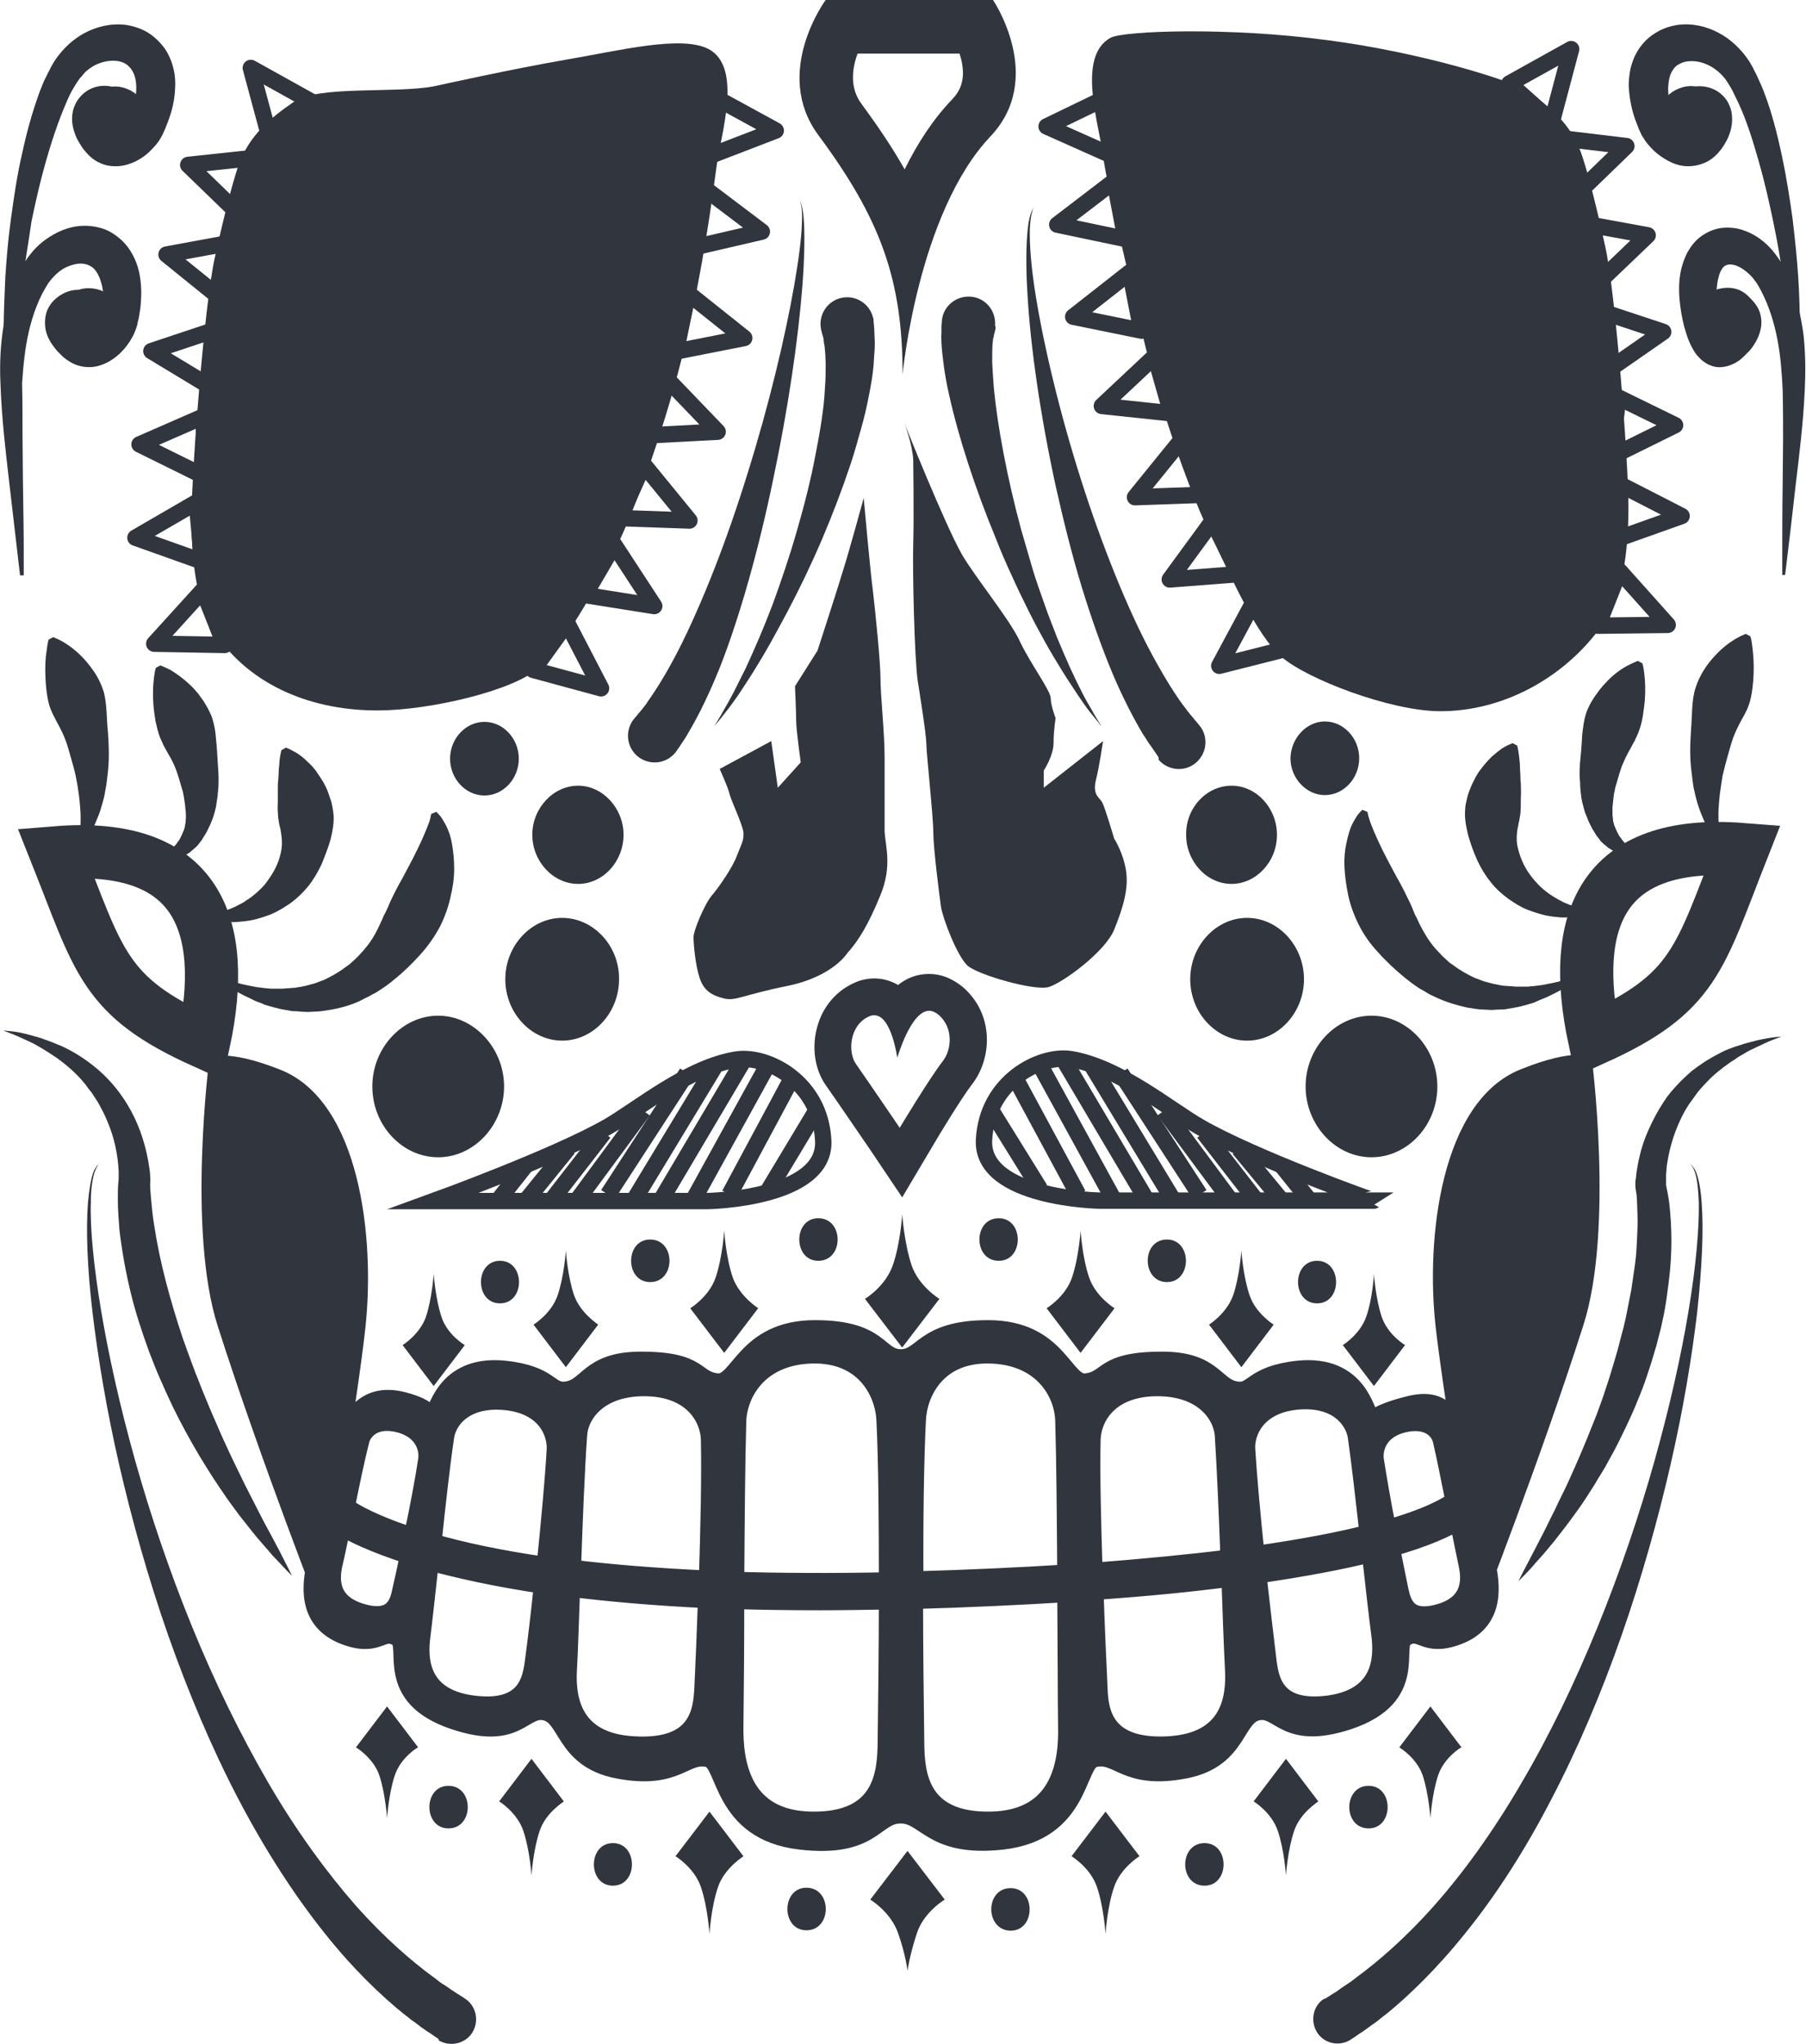 <?xml version="1.0" encoding="utf-8"?>
<!-- Generator: Adobe Illustrator 16.0.0, SVG Export Plug-In . SVG Version: 6.00 Build 0)  -->
<!DOCTYPE svg PUBLIC "-//W3C//DTD SVG 1.1//EN" "http://www.w3.org/Graphics/SVG/1.1/DTD/svg11.dtd">
<svg version="1.1" id="Layer_1" xmlns="http://www.w3.org/2000/svg" xmlns:xlink="http://www.w3.org/1999/xlink" x="0px" y="0px"
	 width="441.4px" height="499.5px" viewBox="0 0 441.4 499.5" style="enable-background:new 0 0 441.4 499.5;" xml:space="preserve"
	>
<style type="text/css">
<![CDATA[
	.st0{fill:none;stroke:#31353D;stroke-width:4;stroke-miterlimit:10;}
	.st1{fill:none;stroke:#31353D;stroke-width:13;stroke-miterlimit:10;}
	.st2{fill:#31353D;stroke:#31353D;stroke-width:5;stroke-miterlimit:10;}
	.st3{fill:#31353D;}
	.st4{fill:none;stroke:#31353D;stroke-width:4;stroke-linejoin:round;stroke-miterlimit:10;}
]]>
</style>
<path class="st3" d="M52.5,63c-2.5,10.9-5.7,52.3-5.7,63.8c0,11.5,1.6,21.7,5.7,27.8c8.8,13.2,24.2,19.2,40.4,19
	c12.1-0.1,32.2-4.7,38.5-10.2c6.3-5.4,13.9-19,19-29.2c5.1-10.2,12.6-31.2,17.1-50.2c4.4-19,6.6-35.6,7.6-43.1
	c0.9-7.5,6.6-24.4-1.9-28.9c-6.6-3.5-22,0.4-34.4,2.5c-13.4,2.3-31.4,6.3-32.8,6.6c-9.7,1.8-28.2-0.3-34.2,3.8
	c-6,4.1-10.7,8.2-13.3,14.9C56,46.7,52.5,63,52.5,63z"/>
<path class="st3" d="M211.1,121.7c0,0,1.6,18,2.3,23.2c0.6,5.2,1.8,17,1.8,21c0,4,1,13.3,1,18.9v18.3c0.2,3.8,1.9,8.5-1,15.6
	c-2.9,7.1-5.3,11.1-8.1,14.2c0,0-3.5,5.7-14.5,8c-11,2.2-12.8,3.8-15.6,3.1c-2.8-0.7-4.9-1.7-6-5c-1.1-3.3-1.5-8.5-1.5-10
	c0-1.6,2.7-8.1,4.5-10.2c1.8-2.1,5.2-7.1,6.1-9.7c1-2.6,1.8-3.8,1.6-5.7c-0.2-1.9-3.1-8-3.4-9.4c-0.3-1.4-2.4-6.1-2.4-6.1l12.6-6.8
	l1.6,11.4l5.6-6.2c0,0-1.1-8-1.1-9.9c0-1.9-0.3-8.7-0.3-8.7l5.5-8.7c0,0,5.3-16.3,6.4-20.1C207.4,135.2,211.1,121.7,211.1,121.7z"/>
<path class="st3" d="M221,103.3c0,0,2,5.2,2.2,9.1c0,0,0.2,14,0,20.5c-0.2,6.5,0.3,28.1,1.1,33.5c0,0,2.1,13,2.1,15.3
	c0,2.3,1.7,17.7,1.7,21.6c0,3.9,1.5,15.6,1.9,18.4c0.5,2.9,3.9,11.9,6.5,14.3c2.7,2.3,16.4,6.2,19.8,5.2c3.4-1,13.8-8.6,16-14
	c2.2-5.4,3.6-10.1,2.9-14.5c-0.7-4.4-2.9-7.8-2.9-7.8s-2.2-7.5-2.9-8.8c-0.7-1.3-2.5-1.8-1.5-5.7c0.7-2.7,1.7-9.3,1.7-9.3
	l-14.5,11.4v-4.2c0,0,2.4-3.6,2.4-6.8c0-3.1,0.5-6,0.5-6s-1.2-3.1-1.2-4.9c0-1.8-5.2-8.8-7.6-14c-2.4-5.2-10.9-15.6-14.1-21.1
	C230.8,127.9,221,103.3,221,103.3z"/>
<path class="st3" d="M392.3,60.1c2.5,10.9,5.7,52.3,5.7,63.8c0,11.5-1.6,21.7-5.7,27.8c-8.8,13.2-24.3,22.2-40.5,22.1
	c-12.1-0.1-32.2-7.8-38.5-13.2c-6.3-5.4-12-19-17.1-29.2c-5.1-10.2-12.6-31.2-17.1-50.2c-4.4-19-8.5-35.6-9.5-43.1
	c-0.9-7.5-6.6-24.4,1.9-28.9c3.3-1.7,29.1-2.6,52.8,0.6C348.2,12.9,370,20,373,22.1c6,4.1,10.7,8.1,13.3,14.9
	C388.8,43.8,392.3,60.1,392.3,60.1z"/>
<g>
	<path class="st3" d="M227.1,247c0.7,0,1.4,0.3,2.2,0.9c3.9,3.3,3.2,8.7,1.2,11.3c-3.6,4.7-10.6,16.4-10.6,16.4S212,264,209.2,260
		c-2-2.8-1.7-9.6,3.4-11.7c0.4-0.2,0.8-0.2,1.1-0.2c4.2,0,5.6,10.4,5.6,10.4S222.6,247,227.1,247 M227.1,238c-3,0-5.5,1-7.6,2.7
		c-1.7-1-3.7-1.6-5.8-1.6c-1.5,0-3.1,0.3-4.5,0.9c-4.6,1.9-8,5.8-9.4,10.7c-1.5,5.1-0.7,10.7,2.1,14.6c2.7,3.8,10.5,15.3,10.6,15.4
		l8,11.9l7.3-12.3c1.8-3.1,7.2-12,9.9-15.5c4.8-6.3,5.3-17.1-2.5-23.7C232.7,239.1,230,238,227.1,238L227.1,238z"/>
</g>
<g>
	<path class="st0" d="M148.6,275.3c7.3-4.2,19.7-14.6,31.5-16.4c7.4-1.1,20.4,5.5,21.1,19.8C202,293,173,293.5,173,293.5h-67
		C106,293.5,135.5,282.8,148.6,275.3z"/>
	<line class="st0" x1="199.5" y1="271.4" x2="187.6" y2="291.2"/>
	<line class="st0" x1="193.8" y1="263" x2="178.3" y2="291.9"/>
	<line class="st0" x1="188.2" y1="259.2" x2="169.3" y2="293.5"/>
	<line class="st0" x1="181.7" y1="259.2" x2="161.4" y2="293.5"/>
	<line class="st0" x1="174.9" y1="260.3" x2="154.8" y2="293.5"/>
	<line class="st0" x1="167.9" y1="262.2" x2="148.6" y2="291.9"/>
	<line class="st0" x1="157.2" y1="271.4" x2="140.9" y2="293.5"/>
	<line class="st0" x1="147.6" y1="276.8" x2="134.8" y2="293.3"/>
	<line class="st0" x1="138.9" y1="280.6" x2="128.6" y2="293.3"/>
	<line class="st0" x1="128.4" y1="284.9" x2="122" y2="293"/>
</g>
<g>
	<path class="st0" d="M293.1,275.3c-7.3-4.2-19.7-14.6-31.5-16.5c-7.4-1.1-20.4,5.5-21.1,19.8c-0.7,14.3,28.3,14.8,28.3,14.8h67
		C335.7,293.5,306.2,282.9,293.1,275.3z"/>
	<line class="st0" x1="242.3" y1="271.4" x2="254.2" y2="290.6"/>
	<line class="st0" x1="247.9" y1="263" x2="263.5" y2="291.9"/>
	<line class="st0" x1="253.6" y1="259.2" x2="272.4" y2="293.5"/>
	<line class="st0" x1="260.1" y1="259.2" x2="280.4" y2="293.5"/>
	<line class="st0" x1="266.8" y1="260.3" x2="286.9" y2="293.5"/>
	<line class="st0" x1="273.9" y1="262.2" x2="293.2" y2="291.9"/>
	<line class="st0" x1="284.5" y1="271.4" x2="300.9" y2="293.5"/>
	<line class="st0" x1="294.2" y1="276.8" x2="307" y2="293.3"/>
	<line class="st0" x1="302.8" y1="280.7" x2="313.2" y2="293.3"/>
	<line class="st0" x1="313.3" y1="284.9" x2="319.8" y2="293"/>
</g>
<g>
	<path class="st3" d="M222.8,309.2c-1.8-5.4-2.3-12.5-2.3-12.5s-0.4,7.1-2.3,12.5c-1.8,5.2-6.8,8.2-6.8,8.2l9.1,11.9l9.1-11.9
		C229.6,317.4,224.6,314.4,222.8,309.2z"/>
	<path class="st3" d="M140.3,316.5c-1.6-4.7-2-10.9-2-10.9s-0.4,6.2-2,10.9c-1.5,4.5-5.9,7.2-5.9,7.2l7.9,10.4l7.9-10.4
		C146.3,323.7,141.9,321,140.3,316.5z"/>
	<path class="st3" d="M107.9,321.8c-1.5-4.5-1.9-10.5-1.9-10.5s-0.4,6-1.9,10.5c-1.5,4.3-5.7,6.9-5.7,6.9l7.6,10l7.6-10
		C113.6,328.7,109.3,326.2,107.9,321.8z"/>
	<path class="st3" d="M337.7,321.8c-1.5-4.5-1.9-10.5-1.9-10.5s-0.3,6-1.9,10.5c-1.5,4.3-5.7,6.9-5.7,6.9l7.6,10l7.6-10
		C343.4,328.7,339.2,326.2,337.7,321.8z"/>
	<path class="st3" d="M305.4,316.5c-1.6-4.7-2-10.9-2-10.9s-0.4,6.2-2,10.9c-1.6,4.5-5.9,7.2-5.9,7.2l7.9,10.4l7.9-10.4
		C311.3,323.7,306.9,321,305.4,316.5z"/>
	<path class="st3" d="M266.2,312.2c-1.7-4.9-2.1-11.5-2.1-11.5s-0.4,6.5-2.1,11.5c-1.6,4.7-6.2,7.5-6.2,7.5l8.3,10.9l8.3-10.9
		C272.4,319.7,267.8,316.9,266.2,312.2z"/>
	<path class="st3" d="M179.1,312.2c-1.7-4.9-2.1-11.5-2.1-11.5s-0.4,6.5-2.1,11.5c-1.6,4.7-6.2,7.5-6.2,7.5l8.3,10.9l8.3-10.9
		C185.4,319.7,180.8,316.9,179.1,312.2z"/>
</g>
<path class="st2" d="M363.2,383c-0.8-3.7-1.8-9.2-2.9-14.8c0.1-0.1,0.2-0.2,0.2-0.3l-0.3-0.2c-1.1-5.3-2.2-10.5-3.2-14
	c-2.1-7.2-4-12.3-12.8-10c-9,2.3-7,3.6-9.6,2.6c-1.1-0.4-2.5-12.8-17.3-11.3c-11.2,1.2-10.6,5.6-14.9,5.1c-5.7-0.6-5.6-7.2-18-7.3
	c-15.2-0.1-13,4.7-19,5.3c-5.7,0.6-6.7-13-23.9-13c-16,0-15.5,7.2-21.5,7.1c-5.8-0.2-4.8-7.1-20.8-7.1c-17.1,0-18.2,13.5-23.9,13
	c-6-0.6-3.8-5.4-19-5.3c-12.4,0.1-12.3,6.7-18,7.3c-4.4,0.5-3.7-3.9-15-5.1c-14.8-1.5-16.2,10.9-17.3,11.3c-2.7,0.9,1.3-1.4-7.7-3.7
	c-8.9-2.2-12.6,3.9-14.8,11.1c-1,3.4-2.1,8.6-3.2,13.9l0,0l0,0.1c-1.1,5.7-2.2,11.4-3,15.2c-1.2,5.9-1.5,13.7,7.8,16.8
	c7.7,2.6,8.2-2.4,12.4,0.3c3.4,2.3-3.8,14.4,13.7,20.2c15.3,5.1,16.3-3.3,21.9-2.3c6.1,1.1,4.7,11.6,17.8,14.2
	c14.8,2.9,16.3-4.3,22.4-2.7c4.6,1.2,3.1,17.9,22.4,20.1c17.5,2,17.7-6.2,24.2-6.4c6.7-0.2,7.6,8.3,25,6.4
	c19.3-2.2,17.7-18.9,22.4-20.1c6.2-1.6,7.6,5.6,22.4,2.7c13.1-2.6,11.7-13.1,17.8-14.2c5.6-1,6.6,7.3,21.9,2.3
	c17.5-5.8,10.3-18,13.7-20.2c4.2-2.8,4.7,2.3,12.4-0.3C364.6,396.7,364.4,388.9,363.2,383z M342.9,347.6c6.1-1.5,9.2,1.6,9.8,4.4
	c0.9,3.9,2,9.4,3.1,14.9c-2,1.5-6.7,4.2-17,7.1c-1.3-6.4-2.4-13-3.1-17.4C335.4,353.8,336.7,349.1,342.9,347.6z M316.8,342
	c10-1,14.4,4.6,15.1,9c0.9,6.3,1.9,15.2,2.9,24c-7,1.8-16.2,3.6-28.2,5.3c-1-9.7-1.9-19.4-2.3-26.1C304,349.9,306.9,343,316.8,342z
	 M266.5,351.8c0.1-5.2,4-12.9,15.9-13.1c11.8-0.2,16.6,6.8,17,12c0.5,7.9,1,19.3,1.4,30.4c-9.6,1.2-20.8,2.3-33.8,3.3
	C266.6,372.3,266.3,360.1,266.5,351.8z M223.8,347c0.3-6.7,4.9-16.6,18.1-16.3c13.2,0.3,18.3,9.6,18.5,16.4
	c0.3,9.9,0.4,23.9,0.5,37.7c-11.2,0.7-23.8,1.3-37.7,1.7C223.1,371.8,223.3,357.1,223.8,347z M198.5,330.7
	c13.2-0.3,17.9,9.6,18.2,16.3c0.5,10.1,0.6,24.9,0.6,39.7c-14,0.3-26.6,0.2-37.9-0.1c0.1-14.4,0.2-29.2,0.5-39.5
	C180.2,340.3,185.3,331,198.5,330.7z M157.9,338.7c11.8,0.2,15.8,7.9,15.9,13.1c0.2,8.7-0.1,21.8-0.5,34.5
	c-13-0.6-24.2-1.5-33.8-2.7c0.4-11.8,0.9-24.3,1.5-32.9C141.3,345.5,146.1,338.5,157.9,338.7z M108.5,351.1c0.6-4.4,5.1-10,15.1-9
	c10,1,12.8,7.9,12.5,12.3c-0.4,7.2-1.4,18-2.5,28.6c-11.8-1.7-21-3.7-28.2-5.8C106.4,367.6,107.5,357.8,108.5,351.1z M87.8,351.9
	c0.7-2.7,3.8-5.9,9.9-4.3c6.1,1.6,7.4,6.3,7,9.1c-0.7,4.8-2.1,12.2-3.6,19.2c-9.5-3-14.6-5.9-16.9-7.5
	C85.4,362.4,86.7,356.2,87.8,351.9z M88.1,394.3c-8.2-2.5-7.6-8.7-6.9-12c0.6-2.5,1.3-6,2.1-9.7c2.9,1.8,8.2,4.4,17,7.2
	c-0.7,3.4-1.4,6.6-2,9.2C97.7,391.9,96.3,396.8,88.1,394.3z M130.8,405.9c-0.6,4.8-2,12.7-15.4,10.9c-13.4-1.8-13.4-11.7-12.7-17
	c0.6-4.8,1.3-11.5,2.1-18.6c7.3,2,16.6,4.1,28.2,5.8C132.3,394,131.5,400.7,130.8,405.9z M155,426.8c-15.9-0.8-16.8-12.4-16.5-18.6
	c0.3-5.3,0.5-12.6,0.8-20.5c9.7,1.2,20.9,2.2,33.8,2.8c-0.3,8.3-0.6,16.1-0.9,22.1C171.9,418.3,170.9,427.7,155,426.8z M198.3,445.2
	c-17.8-0.3-19.2-15.3-19.1-23.3c0.1-7.9,0.2-19.2,0.2-31.2c6.6,0.2,13.6,0.3,21,0.3c5.4,0,11.1-0.1,16.9-0.2c0,13-0.2,25.7-0.3,35.1
	C216.9,433.3,216.1,445.5,198.3,445.2z M242.1,445.2c-17.8,0.3-18.6-11.9-18.7-19.2c-0.1-9.4-0.3-22.2-0.3-35.3
	c14-0.4,26.5-1,37.8-1.7c0.1,12.6,0.1,24.6,0.2,32.9C261.3,430,259.9,444.9,242.1,445.2z M285.4,426.8c-15.9,0.8-17-8.6-17.2-14.2
	c-0.3-6.5-0.7-15.1-1-24.1c13-0.9,24.2-2,33.8-3.3c0.3,8.8,0.6,17.1,0.9,22.9C302.2,414.5,301.3,426,285.4,426.8z M324.9,416.8
	c-13.4,1.8-14.8-6.1-15.4-10.9c-0.7-5.8-1.6-13.4-2.5-21.4c11.8-1.7,21.1-3.5,28.3-5.3c0.9,7.9,1.7,15.4,2.4,20.6
	C338.3,405.1,338.2,414.9,324.9,416.8z M352,394.4c-8.2,2.4-9.5-2.5-10.2-5.5c-0.6-3-1.4-6.8-2.2-10.9c9-2.5,14.1-5,17.1-6.8
	c0.9,4.3,1.7,8.4,2.3,11.2C359.7,385.7,360.2,392,352,394.4z"/>
<g>
	<path class="st3" d="M224.1,472.4c-1.8,5.4-2.3,9.2-2.3,9.2s-0.4-3.8-2.3-9.2c-1.8-5.2-6.8-8.2-6.8-8.2l9.1-11.9l9.1,11.9
		C230.9,464.2,225.8,467.2,224.1,472.4z"/>
	<path class="st3" d="M131.9,447.4c-1.6,4.7-2,10.9-2,10.9s-0.4-6.2-2-10.9c-1.5-4.5-5.9-7.2-5.9-7.2l7.9-10.4l7.9,10.4
		C137.8,440.3,133.4,442.9,131.9,447.4z"/>
	<path class="st3" d="M96.5,433.8c-1.5,4.5-1.9,10.5-1.9,10.5s-0.4-6-1.9-10.5c-1.5-4.3-5.7-6.8-5.7-6.8l7.6-10l7.6,10
		C102.2,426.9,98,429.4,96.5,433.8z"/>
	<path class="st3" d="M351.5,433.8c-1.5,4.5-1.9,10.5-1.9,10.5s-0.4-6-1.9-10.5c-1.5-4.3-5.7-6.8-5.7-6.8l7.6-10l7.6,10
		C357.2,426.9,353,429.4,351.5,433.8z"/>
	<path class="st3" d="M316.3,447.4c-1.6,4.7-2,10.9-2,10.9s-0.4-6.2-2-10.9c-1.5-4.5-5.9-7.2-5.9-7.2l7.9-10.4l7.9,10.4
		C322.2,440.3,317.8,442.9,316.3,447.4z"/>
	<path class="st3" d="M272.3,461.1c-1.7,4.9-2.1,11.5-2.1,11.5s-0.4-6.5-2.1-11.5c-1.6-4.7-6.2-7.5-6.2-7.5l8.3-10.9l8.3,10.9
		C278.5,453.6,273.9,456.4,272.3,461.1z"/>
	<path class="st3" d="M175.5,461.1c-1.7,4.9-2.1,11.5-2.1,11.5s-0.4-6.5-2.1-11.5c-1.6-4.7-6.2-7.5-6.2-7.5l8.3-10.9l8.3,10.9
		C181.8,453.6,177.1,456.4,175.5,461.1z"/>
</g>
<g>
	<path class="st3" d="M122.2,308.1c-6.2,0-6.2,10.4,0,10.4C128.4,318.5,128.4,308.1,122.2,308.1z"/>
	<path class="st3" d="M158.9,302.9c-6.2,0-6.2,10.4,0,10.4C165.2,313.3,165.2,302.9,158.9,302.9z"/>
	<path class="st3" d="M200,297.7c-6.2,0-6.2,10.4,0,10.4C206.3,308.1,206.3,297.7,200,297.7z"/>
	<path class="st3" d="M109.6,436.4c-6.2,0-6.2,10.4,0,10.4C115.9,446.8,115.9,436.4,109.6,436.4z"/>
	<path class="st3" d="M149.8,450.4c-6.2,0-6.2,10.4,0,10.4C156,460.8,156,450.4,149.8,450.4z"/>
	<path class="st3" d="M197.1,461.3c-6.2,0-6.2,10.4,0,10.4C203.4,471.7,203.4,461.3,197.1,461.3z"/>
	<path class="st3" d="M321.9,308.1c6.2,0,6.2,10.4,0,10.4C315.7,318.5,315.7,308.1,321.9,308.1z"/>
	<path class="st3" d="M285.2,302.9c6.2,0,6.2,10.4,0,10.4S278.9,302.9,285.2,302.9z"/>
	<path class="st3" d="M244.1,297.7c6.2,0,6.2,10.4,0,10.4C237.8,308.1,237.8,297.7,244.1,297.7z"/>
	<path class="st3" d="M334.5,436.4c6.2,0,6.2,10.4,0,10.4C328.2,446.8,328.2,436.4,334.5,436.4z"/>
	<path class="st3" d="M294.4,450.4c6.2,0,6.2,10.4,0,10.4C288.1,460.8,288.1,450.4,294.4,450.4z"/>
	<path class="st3" d="M247,461.4c6.2,0,6.2,10.4,0,10.4C240.7,471.7,240.7,461.4,247,461.4z"/>
</g>
<path class="st3" d="M78.6,394.9c0,0-14.9-38-25.4-70.9c-7.5-23.4-2-65.6-2-65.6s4.2-2.2,17.3,3c19.5,7.7,23.2,41.2,20.8,63.1
	C87.3,343,78.6,394.9,78.6,394.9z"/>
<path class="st3" d="M361.6,394.7c0,0,14.9-38,25.4-70.9c7.5-23.4,2-65.6,2-65.6s-4.2-2.2-17.3,3.1c-19.5,7.7-23.3,41.2-20.8,63.1
	C353,342.8,361.6,394.7,361.6,394.7z"/>
<g>
	<polygon class="st4" points="165.2,85.9 168.1,71.6 181.9,82.6 	"/>
	<polygon class="st4" points="169.4,60.5 172.3,46.1 186.2,56.6 	"/>
	<polygon class="st4" points="173.5,38.1 174.4,23.6 189.6,31.9 	"/>
	<polygon class="st4" points="158.3,106.4 163.2,92.8 175.4,105.5 	"/>
	<polygon class="st4" points="151.4,126.6 157.3,113.5 168.5,127.2 	"/>
	<polygon class="st4" points="130.3,163.7 138.6,152.2 146.9,168.2 	"/>
	<polygon class="st4" points="142.9,145.4 150.1,133.1 159.9,148.1 	"/>
	<polygon class="st4" points="288.6,107.7 294.5,120.9 277.4,121.5 	"/>
	<polygon class="st4" points="296.5,127.1 302.8,140.3 285.9,141.6 	"/>
	<polygon class="st4" points="306.6,146.7 314.6,158.5 298,162.7 	"/>
	<polygon class="st4" points="282.3,87 286.3,101 269.3,99.2 	"/>
	<polygon class="st4" points="276.2,66.5 279,80.8 262.3,77.4 	"/>
	<polygon class="st4" points="271.5,23.3 271.5,37.9 255.8,30.9 	"/>
	<polygon class="st4" points="272.4,44.2 275.1,58.4 258.4,54.9 	"/>
	<polygon class="st4" points="391.1,68.6 385.8,54.4 402.7,57.5 	"/>
	<polygon class="st4" points="384.8,48 382.5,33.9 397.5,35.7 	"/>
	<polygon class="st4" points="379.3,29.7 368.9,20.4 384,12 	"/>
	<polygon class="st4" points="393.4,90.2 390.2,75.7 406.5,81.1 	"/>
	<polygon class="st4" points="393.8,111.6 395.5,97.1 409.4,103.9 	"/>
	<polygon class="st4" points="390.5,152.9 395.8,139.5 407.6,152.7 	"/>
	<polygon class="st4" points="394.7,131.9 395.4,118.1 411,126.1 	"/>
	<polygon class="st4" points="54.3,73.2 57.6,59.1 40.7,62.2 	"/>
	<polygon class="st4" points="58.7,52.6 62.8,38.5 46,40.3 	"/>
	<polygon class="st4" points="66.1,34.4 76.4,25 61.3,16.6 	"/>
	<polygon class="st4" points="51.9,94.8 53.2,80.4 37,85.8 	"/>
	<polygon class="st4" points="49.7,116.3 49.9,101.7 34.1,108.6 	"/>
	<polygon class="st4" points="54.9,157.6 49.6,144.2 37.7,157.3 	"/>
	<polygon class="st4" points="49.4,137.2 48.1,122.7 33.1,131.4 	"/>
</g>
<g>
	<g>
		<path class="st3" d="M234.5,13c0.2,0.6,0.3,1.2,0.5,1.8c1.1,5.1-0.6,7.7-2.3,9.5c-4.7,4.9-8.5,10.8-11.6,17.1
			c-2.9-5.2-6.5-10.5-10.6-16.1c-2.9-3.9-2.2-8.7-0.9-12.2H234.5 M242.7,0h-40.9c0,0-13.1,17.7-1.8,33
			c15.2,20.5,20.6,35.3,20.6,58.5c0,0,3.7-39.4,21.5-58.2C255.6,19,242.7,0,242.7,0L242.7,0z"/>
	</g>
	<path class="st1" d="M49.8,254.6c6.1-28.7-1.6-49-36.1-46.2C24.3,235,25.2,243.5,49.8,254.6z"/>
	<g>
		<path class="st3" d="M19.4,205.4c0,0,0.1-0.8,0.2-2.3c0-0.7,0.1-1.5,0.1-2.5c0-0.5,0-1,0-1.5c0-0.5-0.1-1.1-0.1-1.7
			c-0.1-1.2-0.2-2.4-0.4-3.7c-0.1-0.7-0.2-1.3-0.3-2c-0.1-0.7-0.3-1.4-0.4-2.1c-0.3-1.4-0.7-2.8-1.1-4.2c-0.4-1.4-0.8-2.9-1.3-4.3
			c-0.5-1.4-1.2-2.8-1.9-4.1c-0.7-1.3-1.4-2.6-1.9-3.9c-0.5-1.3-0.7-2.7-0.9-4c-0.1-0.7-0.1-1.3-0.2-1.9c0-0.6-0.1-1.3-0.1-1.9
			c-0.1-2.4,0-4.6,0.3-6.3c0.1-0.8,0.2-1.5,0.3-2c0.1-0.5,0.2-0.7,0.2-0.7l1.1-0.6c0,0,0.3,0.1,0.7,0.3c0.5,0.2,1.1,0.5,1.8,0.9
			c1.5,0.9,3.4,2.3,5.2,4.3c0.9,1,1.8,2.2,2.6,3.4c0.8,1.3,1.5,2.7,2,4.3c0.9,3.1,0.7,6.8,1.1,10.2c0.1,1.7,0.2,3.5,0.2,5.2
			c0,1.7-0.1,3.4-0.3,5c-0.1,0.8-0.2,1.6-0.3,2.4c-0.1,0.8-0.3,1.5-0.4,2.3c-0.3,1.5-0.7,2.8-1.1,4.1c-0.4,1.2-0.9,2.3-1.3,3.3
			c-0.4,1-0.9,1.8-1.2,2.5c-0.7,1.2-1.2,1.9-1.2,1.9L19.4,205.4z"/>
	</g>
	<g>
		<path class="st3" d="M55.4,239.5c0,0,1.2,0.3,3.4,0.9c1.1,0.3,2.4,0.5,3.8,0.8c0.7,0.1,1.5,0.2,2.4,0.3c0.4,0,0.8,0.1,1.3,0.1
			c0.4,0,0.9,0,1.3,0c0.4,0,0.9,0,1.4,0c0.5,0,0.9-0.1,1.4-0.1c0.5,0,0.9-0.1,1.4-0.1c0.5,0,1-0.2,1.4-0.2c0.5-0.1,1-0.2,1.5-0.3
			c0.5-0.1,1-0.3,1.5-0.4c1-0.2,1.9-0.7,2.9-1c1.9-0.9,3.7-1.9,5.4-3.2c0.4-0.3,0.9-0.6,1.3-1l1.2-1.1c0.8-0.8,1.5-1.5,2.2-2.4
			c1.4-1.6,2.6-3.6,3.5-5.6c0.2-0.5,0.5-1,0.7-1.5c0.2-0.5,0.4-1,0.7-1.5c0.5-1,0.9-1.9,1.3-2.9c0.9-1.9,1.8-3.7,2.8-5.4
			c0.9-1.7,1.8-3.4,2.6-4.9c0.8-1.6,1.5-3,2.1-4.3c0.6-1.3,1.1-2.5,1.5-3.5c0.4-1,0.7-1.8,0.8-2.4c0.1-0.6,0.2-0.9,0.2-0.9l1.2-0.5
			c0,0,0.3,0.2,0.8,0.8c0.3,0.3,0.5,0.6,0.8,1.1c0.3,0.5,0.6,1,0.9,1.6c0.6,1.2,1.1,2.7,1.4,4.5c0.3,1.8,0.5,3.8,0.5,5.9
			c0,2.2-0.3,4.5-0.9,6.9c-0.5,2.4-1.4,4.9-2.6,7.3c-1.3,2.4-2.9,4.7-4.8,6.8c-0.5,0.5-1,1.1-1.5,1.6c-0.5,0.5-1,1-1.5,1.5
			c-1.1,1-2.1,2-3.3,2.9c-1.1,1-2.3,1.8-3.5,2.6c-0.6,0.4-1.2,0.8-1.9,1.1c-0.6,0.4-1.3,0.7-1.9,1c-2.5,1.4-5.3,2.2-8,2.7
			c-1.4,0.2-2.7,0.5-4,0.5c-0.6,0-1.3,0.1-1.9,0.1c-0.6,0-1.2-0.1-1.9-0.1c-0.6-0.1-1.2-0.1-1.8-0.1c-0.6-0.1-1.1-0.2-1.7-0.3
			c-0.6-0.1-1.1-0.2-1.6-0.3c-0.5-0.1-1-0.3-1.5-0.4c-0.5-0.1-1-0.3-1.4-0.4c-0.5-0.1-0.9-0.3-1.3-0.5c-0.9-0.3-1.7-0.6-2.4-1
			c-1.5-0.7-2.8-1.3-3.7-1.9c-1.9-1.2-3-1.9-3-1.9L55.4,239.5z"/>
	</g>
	<g>
		<path class="st3" d="M52.6,223.2c0,0,0.2-0.1,0.6-0.1c0.2,0,0.4-0.1,0.7-0.2c0.3-0.1,0.6-0.2,0.9-0.3c0.7-0.2,1.5-0.5,2.4-0.9
			c0.5-0.2,0.9-0.5,1.4-0.7c0.5-0.3,1-0.5,1.5-0.9c1-0.6,2-1.4,3-2.3c1-0.9,1.9-1.9,2.6-3c1.6-2.2,2.7-4.7,3.1-7.3
			c0.2-1.3,0.1-2.6-0.1-3.9c-0.1-0.7-0.2-1.3-0.4-1.9c-0.1-0.6-0.2-1.2-0.3-1.8c-0.1-1.2-0.2-2.5-0.1-3.7c0-1.2,0-2.5,0-3.7
			c0-0.6,0-1.2,0.1-1.8c0-0.6,0.1-1.2,0.1-1.7c0-1.1,0.2-2.1,0.2-2.9c0.1-0.9,0.2-1.6,0.3-2c0.1-0.5,0.2-0.8,0.2-0.8l1.1-0.6
			c0,0,0.3,0.1,0.7,0.3c0.5,0.2,1.1,0.6,1.9,1c0.8,0.5,1.6,1.1,2.5,2c0.9,0.8,1.9,1.8,2.7,3.1c0.4,0.6,0.9,1.3,1.3,2
			c0.4,0.7,0.8,1.5,1.1,2.3c0.3,0.8,0.6,1.7,0.9,2.6c0.2,0.9,0.4,1.9,0.5,2.9c0.2,2-0.2,4.1-0.7,6.2c-0.6,2.1-1.4,4.1-2.2,6.1
			c-0.9,1.9-2,3.8-3.3,5.4c-1.3,1.6-2.8,3-4.3,4.1c-1.6,1.1-3.1,2-4.7,2.7c-1.6,0.6-3.1,1.1-4.5,1.4c-1.4,0.3-2.7,0.4-3.8,0.5
			c-1.1,0.1-2.1,0-2.9-0.1c-0.4,0-0.8-0.1-1.1-0.1c-0.3-0.1-0.5-0.1-0.7-0.1c-0.4-0.1-0.6-0.1-0.6-0.1L52.6,223.2z"/>
	</g>
	<g>
		<path class="st3" d="M40.1,209.1c0,0,0.2-0.1,0.5-0.4c0.3-0.3,0.8-0.6,1.3-1.1c0.4-0.5,1-1,1.5-1.8c0.1-0.2,0.3-0.4,0.4-0.5
			c0.1-0.2,0.2-0.4,0.3-0.6c0.1-0.2,0.2-0.4,0.3-0.6c0.1-0.2,0.2-0.5,0.3-0.7c0.1-0.2,0.2-0.5,0.3-0.7c0.1-0.3,0.1-0.5,0.2-0.8
			c0.1-0.5,0.2-1.1,0.2-1.7c0.1-0.6,0-1.2,0-1.8c-0.1-0.6-0.1-1.3-0.2-1.9c-0.1-0.7-0.2-1.3-0.3-2c-0.1-0.3-0.1-0.7-0.2-1l-0.3-1
			c-0.4-1.4-0.8-2.8-1.3-4.2c-0.5-1.4-1.2-2.8-2-4.1c-0.4-0.7-0.7-1.3-1.1-2c-0.3-0.7-0.6-1.3-0.9-2c-0.5-1.3-0.8-2.7-1.1-4
			c-0.2-1.3-0.4-2.6-0.5-3.9c-0.2-2.5-0.1-4.7,0.1-6.4c0.1-0.8,0.2-1.5,0.3-2c0.1-0.5,0.2-0.7,0.2-0.7l1.1-0.6c0,0,0.3,0.1,0.7,0.3
			c0.5,0.2,1.1,0.5,1.9,0.9c1.5,0.9,3.4,2.3,5.3,4.2c0.5,0.5,0.9,1,1.4,1.6c0.4,0.6,0.9,1.2,1.3,1.8c0.8,1.3,1.6,2.7,2.1,4.2
			c0.5,1.6,0.8,3.3,0.9,5.1c0.2,1.8,0.3,3.6,0.4,5.4c0.1,1.8,0.3,3.6,0.2,5.5c0,0.5,0,0.9-0.1,1.4c0,0.5-0.1,0.9-0.1,1.4
			c-0.1,0.9-0.3,1.8-0.4,2.7c-0.2,0.9-0.4,1.7-0.7,2.6c-0.3,0.8-0.6,1.6-1,2.4c-0.4,0.8-0.7,1.5-1.2,2.2c-0.2,0.3-0.4,0.7-0.6,1
			c-0.2,0.3-0.5,0.6-0.7,0.9c-0.2,0.3-0.5,0.6-0.7,0.8c-0.3,0.2-0.5,0.4-0.8,0.7c-0.3,0.2-0.5,0.4-0.7,0.6c-0.3,0.2-0.5,0.3-0.8,0.5
			c-0.9,0.6-1.9,1-2.7,1.3c-0.7,0.3-1.3,0.3-1.7,0.4c-0.4,0.1-0.6,0.1-0.6,0.1L40.1,209.1z"/>
	</g>
	<path class="st1" d="M389.7,253.8c-6.1-28.7,1.6-48.9,36.1-46.2C415.3,234.2,414.3,242.7,389.7,253.8z"/>
	<g>
		<path class="st3" d="M418.9,205c0,0-0.4-0.7-1.2-1.9c-0.3-0.7-0.8-1.5-1.2-2.5c-0.4-1-0.9-2.1-1.3-3.3c-0.4-1.2-0.8-2.6-1.1-4.1
			c-0.2-0.7-0.3-1.5-0.4-2.3c-0.1-0.8-0.2-1.6-0.3-2.4c-0.2-1.6-0.3-3.3-0.3-5c0-1.7,0.1-3.5,0.2-5.2c0.3-3.4,0.1-7.1,1.1-10.2
			c0.5-1.6,1.2-3,2-4.3c0.8-1.3,1.7-2.4,2.6-3.4c1.8-2,3.7-3.4,5.2-4.3c0.8-0.4,1.4-0.8,1.8-0.9c0.4-0.2,0.7-0.3,0.7-0.3l1.1,0.6
			c0,0,0.1,0.3,0.2,0.7c0.1,0.5,0.2,1.1,0.3,2c0.2,1.6,0.4,3.9,0.3,6.3c0,0.6-0.1,1.2-0.1,1.9c-0.1,0.6-0.1,1.3-0.2,1.9
			c-0.2,1.3-0.4,2.7-0.9,4c-0.4,1.3-1.2,2.6-1.9,3.9c-0.7,1.3-1.4,2.7-1.9,4.1c-0.5,1.4-0.9,2.9-1.3,4.3c-0.4,1.4-0.8,2.9-1.1,4.2
			c-0.2,0.7-0.3,1.4-0.4,2.1c-0.1,0.7-0.2,1.3-0.3,2c-0.2,1.3-0.3,2.6-0.4,3.7c0,0.6-0.1,1.1-0.1,1.7c0,0.5,0,1,0,1.5
			c0,1,0.1,1.8,0.1,2.5c0.1,1.4,0.2,2.3,0.2,2.3L418.9,205z"/>
	</g>
	<g>
		<path class="st3" d="M384.7,239.9c0,0-1.1,0.7-3,1.9c-1,0.6-2.3,1.2-3.7,1.9c-0.7,0.3-1.6,0.6-2.4,1c-0.4,0.2-0.9,0.4-1.3,0.5
			c-0.5,0.1-1,0.3-1.4,0.4c-0.5,0.1-1,0.3-1.5,0.4c-0.5,0.1-1.1,0.2-1.6,0.3c-0.6,0.1-1.1,0.2-1.7,0.3c-0.6,0.1-1.2,0.1-1.8,0.1
			c-0.6,0-1.2,0.1-1.9,0.1c-0.6,0-1.3-0.1-1.9-0.1c-1.3,0-2.6-0.3-4-0.5c-2.6-0.6-5.4-1.4-8-2.7c-0.7-0.3-1.3-0.6-1.9-1
			c-0.6-0.4-1.3-0.7-1.9-1.1c-1.2-0.8-2.4-1.7-3.5-2.6c-1.1-0.9-2.2-1.9-3.3-2.9c-0.5-0.5-1-1-1.5-1.5c-0.5-0.5-1-1-1.5-1.6
			c-2-2.1-3.6-4.4-4.8-6.8c-1.2-2.4-2.1-4.9-2.6-7.3c-0.5-2.4-0.8-4.7-0.9-6.9c-0.1-2.1,0.1-4.2,0.5-5.9c0.4-1.8,0.8-3.3,1.4-4.5
			c0.3-0.6,0.6-1.1,0.9-1.6c0.3-0.5,0.5-0.8,0.8-1.1c0.5-0.6,0.8-0.8,0.8-0.8l1.2,0.5c0,0,0.1,0.3,0.2,0.9c0.2,0.6,0.4,1.4,0.8,2.4
			c0.4,1,0.9,2.2,1.5,3.5c0.6,1.3,1.3,2.8,2.1,4.3c0.8,1.6,1.7,3.2,2.6,4.9c1,1.7,1.9,3.5,2.8,5.4c0.5,0.9,0.9,1.9,1.3,2.9
			c0.2,0.5,0.4,1,0.7,1.5c0.2,0.5,0.5,1,0.7,1.5c1,2,2.1,3.9,3.5,5.6c0.7,0.9,1.5,1.6,2.2,2.4l1.2,1.1c0.4,0.4,0.8,0.7,1.3,1
			c1.7,1.3,3.5,2.3,5.4,3.2c1,0.3,1.9,0.8,2.9,1c0.5,0.1,1,0.3,1.5,0.4c0.5,0.1,1,0.2,1.5,0.3c0.5,0.1,1,0.2,1.4,0.2
			c0.5,0,1,0.1,1.4,0.1c0.5,0,0.9,0.1,1.4,0.1c0.5,0,0.9,0,1.4,0c0.4,0,0.9,0,1.3,0c0.4,0,0.8-0.1,1.3-0.1c0.8-0.1,1.6-0.2,2.4-0.3
			c1.4-0.3,2.7-0.5,3.8-0.8c2.2-0.6,3.4-0.9,3.4-0.9L384.7,239.9z"/>
	</g>
	<g>
		<path class="st3" d="M386.9,223.8c0,0-0.2,0-0.6,0.1c-0.2,0-0.5,0.1-0.7,0.1c-0.3,0-0.7,0.1-1.1,0.1c-0.8,0.1-1.8,0.1-2.9,0.1
			c-1.1-0.1-2.4-0.2-3.8-0.5c-1.4-0.3-2.9-0.8-4.5-1.4c-1.6-0.6-3.1-1.6-4.7-2.7c-1.5-1.1-3.1-2.5-4.3-4.1c-1.3-1.6-2.4-3.4-3.3-5.4
			c-0.9-2-1.6-4-2.2-6.1c-0.5-2.1-0.9-4.2-0.7-6.2c0-1,0.3-1.9,0.5-2.9c0.2-0.9,0.6-1.8,0.9-2.6c0.3-0.8,0.8-1.6,1.1-2.3
			c0.4-0.7,0.8-1.4,1.3-2c0.9-1.2,1.8-2.2,2.7-3.1c0.9-0.8,1.8-1.5,2.5-2c0.8-0.5,1.4-0.8,1.9-1c0.5-0.2,0.7-0.3,0.7-0.3l1.1,0.6
			c0,0,0.1,0.3,0.2,0.8c0.1,0.5,0.2,1.2,0.3,2c0.1,0.8,0.2,1.9,0.2,2.9c0,0.5,0.1,1.1,0.1,1.7c0,0.6,0,1.2,0.1,1.8
			c0,1.2,0.1,2.5,0,3.7c0,1.2,0,2.5-0.1,3.7c-0.1,0.6-0.2,1.2-0.3,1.8c-0.2,0.6-0.2,1.2-0.4,1.9c-0.2,1.3-0.3,2.6-0.1,3.9
			c0.5,2.6,1.5,5.1,3.1,7.3c0.8,1.1,1.7,2.1,2.6,3c1,0.9,2,1.7,3,2.3c0.5,0.3,1,0.6,1.5,0.9c0.5,0.2,0.9,0.5,1.4,0.7
			c0.9,0.4,1.7,0.7,2.4,0.9c0.3,0.1,0.6,0.2,0.9,0.3c0.3,0.1,0.5,0.1,0.7,0.2c0.4,0.1,0.6,0.1,0.6,0.1L386.9,223.8z"/>
	</g>
	<g>
		<path class="st3" d="M398.9,209.5c0,0-0.2,0-0.6-0.1c-0.4-0.1-0.9-0.2-1.7-0.4c-0.7-0.3-1.7-0.7-2.7-1.3c-0.2-0.2-0.5-0.3-0.8-0.5
			c-0.2-0.2-0.5-0.4-0.7-0.6c-0.3-0.2-0.5-0.4-0.8-0.7c-0.3-0.2-0.5-0.5-0.7-0.8c-0.2-0.3-0.5-0.6-0.7-0.9c-0.2-0.3-0.4-0.6-0.6-1
			c-0.5-0.7-0.8-1.4-1.2-2.2c-0.4-0.8-0.6-1.6-1-2.4c-0.2-0.8-0.5-1.7-0.7-2.6c-0.2-0.9-0.3-1.8-0.4-2.7c0-0.4-0.1-0.9-0.1-1.4
			c0-0.5,0-0.9-0.1-1.4c-0.1-1.8,0-3.6,0.2-5.5c0.2-1.8,0.3-3.6,0.4-5.4c0.2-1.8,0.4-3.5,0.9-5.1c0.5-1.6,1.3-3,2.1-4.2
			c0.4-0.6,0.9-1.2,1.3-1.8c0.5-0.6,0.9-1.1,1.4-1.6c1.8-2,3.8-3.4,5.3-4.2c0.8-0.4,1.4-0.7,1.9-0.9c0.5-0.2,0.7-0.3,0.7-0.3
			l1.1,0.6c0,0,0.1,0.3,0.2,0.7c0.1,0.5,0.2,1.2,0.3,2c0.2,1.7,0.3,3.9,0.1,6.4c-0.1,1.2-0.3,2.5-0.5,3.9c-0.2,1.3-0.6,2.7-1.1,4
			c-0.3,0.7-0.6,1.3-0.9,2c-0.4,0.6-0.7,1.3-1.1,2c-0.8,1.3-1.4,2.7-2,4.1c-0.5,1.4-0.9,2.8-1.3,4.2l-0.3,1c-0.1,0.3-0.1,0.7-0.2,1
			c-0.2,0.7-0.2,1.3-0.3,2c-0.1,0.7-0.1,1.3-0.2,1.9c0,0.6,0,1.2,0,1.8c0.1,0.6,0.1,1.2,0.2,1.7c0.1,0.3,0.1,0.5,0.2,0.8
			c0.1,0.2,0.2,0.5,0.3,0.7c0.1,0.2,0.2,0.5,0.3,0.7c0.1,0.2,0.2,0.4,0.3,0.6c0.1,0.2,0.2,0.4,0.3,0.6c0.1,0.2,0.3,0.4,0.4,0.5
			c0.5,0.8,1,1.3,1.5,1.8c0.5,0.5,1,0.8,1.3,1.1c0.3,0.2,0.5,0.4,0.5,0.4L398.9,209.5z"/>
	</g>
</g>
<g>
	<path class="st3" d="M371.1,386.4c1-2,2-3.9,3-5.8c1-1.9,2-3.9,3-5.8c1-1.9,1.9-3.9,2.9-5.8c0.9-2,1.9-3.9,2.8-5.8
		c1.8-3.9,3.5-7.8,5.1-11.7c0.4-1,0.8-2,1.2-3c0.4-1,0.8-2,1.2-3c0.7-2,1.5-4,2.1-6c0.7-2,1.3-4,1.9-6c0.6-2,1.2-4,1.7-6.1
		c0.3-1,0.5-2,0.8-3c0.2-1,0.5-2,0.7-3.1c0.4-2,0.8-4.1,1.2-6.1c0.3-2.1,0.6-4.1,0.9-6.2c0.3-2.1,0.4-4.1,0.5-6.2
		c0.1-2.1,0.2-4.1,0.1-6.2c0-1-0.1-2-0.1-3c0-0.5-0.1-1-0.1-1.5l-0.1-0.7l-0.1-0.6l-0.1-0.7c0-0.5,0-0.7,0-1.1c0-0.3,0-0.6,0.1-0.9
		c0.1-0.6,0.1-1.2,0.2-1.8c0.2-1.2,0.4-2.4,0.7-3.6c0.5-2.3,1.3-4.6,2.3-6.8c1-2.2,2.1-4.3,3.4-6.3l1-1.5l1.1-1.4
		c0.8-0.9,1.6-1.8,2.4-2.6c0.8-0.8,1.7-1.6,2.6-2.4c0.9-0.7,1.9-1.4,2.8-2c1-0.7,2-1.2,3-1.8c1-0.5,2-1.1,3.1-1.5l1.6-0.6l1.6-0.5
		c1.1-0.4,2.2-0.6,3.2-0.9c1.1-0.3,2.2-0.5,3.3-0.7c1.1-0.2,2.2-0.3,3.3-0.4l-3.1,1.2c-1,0.5-2,0.9-3,1.4c-1,0.5-2,0.9-2.9,1.5
		l-1.4,0.8l-1.3,0.9c-0.9,0.5-1.7,1.2-2.6,1.8c-0.8,0.7-1.7,1.3-2.4,2c-0.8,0.7-1.5,1.5-2.2,2.2c-0.7,0.8-1.4,1.5-2,2.4
		c-0.6,0.8-1.2,1.7-1.8,2.5l-0.8,1.3l-0.7,1.3c-0.9,1.8-1.7,3.7-2.3,5.6c-0.6,1.9-1.1,3.9-1.4,5.9c-0.2,1-0.2,2-0.3,3
		c0,0.5,0,1,0,1.5l0,0.7c0,0.2,0,0.5,0,0.6l-0.1-0.7c0.1,0.4,0.2,0.7,0.2,1l0.2,0.9c0.1,0.6,0.2,1.2,0.3,1.7
		c0.2,1.2,0.3,2.3,0.4,3.5c0.2,2.3,0.3,4.6,0.3,6.9c0,2.3-0.1,4.5-0.3,6.8c-0.2,2.3-0.5,4.5-0.8,6.7c-0.3,2.2-0.7,4.5-1.2,6.6
		c-0.2,1.1-0.5,2.2-0.8,3.3c-0.3,1.1-0.5,2.2-0.9,3.3c-0.6,2.2-1.3,4.3-2,6.4c-0.7,2.1-1.5,4.2-2.4,6.3c-0.8,2.1-1.8,4.1-2.7,6.1
		c-1,2-1.9,4-3,6l-1.6,2.9c-0.5,1-1.1,1.9-1.7,2.9c-0.6,0.9-1.1,1.9-1.7,2.8l-1.8,2.8c-1.2,1.9-2.5,3.6-3.8,5.4
		c-1.3,1.8-2.7,3.5-4,5.2c-1.4,1.7-2.8,3.4-4.3,5C374.2,383.3,372.6,384.9,371.1,386.4z"/>
</g>
<g>
	<path class="st3" d="M71.4,385.1c0,0-0.4-0.4-1.3-1.3c-0.8-0.9-2-2.1-3.5-3.7c-1.4-1.7-3.2-3.6-5.1-6c-0.9-1.2-2-2.5-3-3.8
		c-1-1.4-2.1-2.8-3.2-4.4c-1.1-1.6-2.2-3.2-3.3-4.9c-1.1-1.7-2.2-3.5-3.3-5.3c-2.2-3.7-4.4-7.7-6.5-12c-1-2.1-2-4.3-3-6.6
		c-1-2.2-1.9-4.6-2.8-6.9c-1.7-4.7-3.3-9.5-4.5-14.5c-1.2-5-2.1-10-2.7-15.1c-0.2-2.5-0.4-5-0.4-7.6c0-1.3,0-2.5,0.1-3.8
		c0.1-0.8,0.1-1,0.1-1.5c0-0.5,0-1,0-1.5c-0.2-4.2-1.1-8.2-2.6-11.8c-0.7-1.8-1.6-3.5-2.5-5.1c-0.5-0.8-1-1.5-1.5-2.3
		c-0.6-0.7-1.1-1.4-1.6-2.1c-2.2-2.7-4.7-4.8-7.1-6.5c-2.4-1.6-4.6-3-6.6-3.9c-1.9-0.9-3.5-1.6-4.6-2c-1.1-0.4-1.7-0.7-1.7-0.7
		s0.6,0.1,1.8,0.2c1.2,0.1,2.9,0.4,5,1c1.1,0.3,2.3,0.6,3.5,1.1c1.3,0.4,2.6,1,4.1,1.6c2.8,1.3,5.9,3.2,8.9,5.8c3,2.6,5.8,6,8,10.1
		c2.2,4.1,3.7,8.8,4.4,13.8c0.1,0.6,0.2,1.3,0.2,2c0.1,0.6,0,1.7,0,2c0,1,0.1,2.2,0.2,3.3c0.2,2.2,0.4,4.5,0.8,6.8
		c0.7,4.6,1.7,9.3,2.9,13.9c1.2,4.6,2.6,9.2,4.1,13.7c0.8,2.2,1.6,4.5,2.4,6.6c0.8,2.2,1.7,4.3,2.5,6.4c0.9,2.1,1.7,4.2,2.6,6.2
		c0.9,2,1.7,4,2.6,5.9c1.7,3.8,3.5,7.4,5.1,10.7c1.7,3.3,3.2,6.3,4.6,9c0.7,1.3,1.4,2.6,2,3.7c0.6,1.2,1.2,2.2,1.7,3.2
		C70.3,382.9,71.4,385.1,71.4,385.1z"/>
</g>
<path class="st3" d="M107.1,248.2c-8.8,0-16.1,7.9-16.1,17.3c0,9.5,7.3,17.3,16.1,17.3c8.8,0,16.1-7.9,16.1-17.3
	C123.2,256.1,115.8,248.2,107.1,248.2z"/>
<path class="st3" d="M137.4,224.3c-7.6,0-13.9,6.8-13.9,15c0,8.2,6.3,15,13.9,15c7.6,0,13.9-6.8,13.9-15
	C151.4,231.1,145,224.3,137.4,224.3z"/>
<path class="st3" d="M118.4,176.4c-4.6,0-8.4,4.1-8.4,9c0,4.9,3.8,9,8.4,9c4.6,0,8.4-4.1,8.4-9C126.8,180.5,123,176.4,118.4,176.4z"
	/>
<path class="st3" d="M141.3,192c-6.1,0-11.2,5.5-11.2,12c0,6.5,5.1,12,11.2,12c6.1,0,11.1-5.5,11.1-12
	C152.4,197.5,147.3,192,141.3,192z"/>
<path class="st3" d="M335.2,248.2c8.8,0,16.1,7.9,16.1,17.3c0,9.5-7.3,17.3-16.1,17.3c-8.8,0-16.1-7.9-16.1-17.3
	C319.1,256.1,326.4,248.2,335.2,248.2z"/>
<path class="st3" d="M304.8,224.3c7.6,0,13.9,6.8,13.9,15c0,8.2-6.3,15-13.9,15c-7.6,0-13.9-6.8-13.9-15
	C290.9,231.1,297.2,224.3,304.8,224.3z"/>
<path class="st3" d="M323.8,176.3c4.6,0,8.4,4.1,8.4,9c0,4.9-3.8,9-8.4,9c-4.5,0-8.4-4.1-8.4-9C315.5,180.4,319.3,176.3,323.8,176.3
	z"/>
<path class="st3" d="M301,192c6.1,0,11.1,5.5,11.1,12c0,6.6-5.1,12-11.1,12c-6.1,0-11.1-5.5-11.1-12C289.8,197.4,294.9,192,301,192z
	"/>
<g>
	<path class="st3" d="M4.9,140.6c0,0-1.1-9.3-2.7-23.2c-0.8-7-1.8-15.1-2.1-24c-0.2-4.5,0-9.2,0.8-14c0.4-2.4,1-4.8,1.7-7.2
		C3,71,3.4,69.8,3.9,68.6c0.2-0.6,0.5-1.2,0.7-1.7l0.1-0.2l0-0.1l0-0.1l0.1-0.1L5,66c0.1-0.1,0.1-0.3,0.2-0.5L5.5,65
		c1.4-2.5,3.3-4.8,5.7-6.5c2.4-1.7,5.3-3.1,8.7-3.3c1.6-0.1,3.4,0.1,5,0.6c1.7,0.5,3.2,1.5,4.5,2.6c2.6,2.3,4,5.4,4.6,8.1
		c0.6,2.8,0.6,5.4,0.4,7.8c-0.1,1.2-0.3,2.4-0.5,3.5l-0.2,0.8l-0.1,0.4l0,0.2l0,0l0,0.1l-0.1,0.2l-0.2,0.7l-0.2,0.5
		c-0.1,0.3-0.3,0.7-0.4,1c-1.2,2.4-2.8,4.4-4.9,5.9c-1.1,0.8-2.3,1.4-3.7,1.8c-1.4,0.4-2.9,0.4-4.3,0.1c-1.4-0.3-2.5-0.9-3.5-1.6
		c-0.9-0.6-1.7-1.5-2.2-2c-0.7-0.8-1.3-1.6-1.8-2.4c-0.5-0.9-0.9-1.8-1.1-2.7c-0.4-1.9-0.2-3.9,0.5-5.3c0.7-1.5,1.8-2.5,2.8-3.2
		c2.1-1.4,4-1.6,5.3-1.4c0.6,0.1,1.1,0.2,1.4,0.3c0.3,0.1,0.4,0.2,0.4,0.2l-0.3,0.9c0,0-0.1,0-0.4,0c-0.3,0-0.6,0-1.1,0.1
		c-0.9,0.2-2.3,0.9-3.3,2.2c-0.5,0.6-0.9,1.4-1.1,2.3c-0.1,0.8,0,1.7,0.4,2.5c0.2,0.4,0.5,0.8,0.9,1.2c0.4,0.4,0.8,0.8,1.3,1.1
		c0.7,0.5,1.1,0.8,1.6,1c0.5,0.2,0.9,0.3,1.3,0.3c0.4,0,0.7-0.1,1-0.3c0.3-0.2,0.7-0.5,1.1-0.9c0.8-0.8,1.6-2.1,2-3.3
		c0.1-0.2,0.1-0.3,0.1-0.4l0-0.2c0,0,0,0,0,0l0-0.2l0-0.1l0,0c0-0.1,0,0.1,0,0.1l0-0.3l0.1-0.7c0.1-0.9,0.1-1.8,0.1-2.7
		c0-1.8-0.1-3.5-0.6-5c-0.4-1.5-1.1-2.7-1.8-3.4c-0.8-0.7-1.7-1.1-3-1.2c-1.3,0-2.8,0.4-4.3,1.2c-1.4,0.8-2.7,2.1-3.8,3.6
		c-0.4,0.6-1,1.7-1.5,2.6c-0.5,1-0.9,1.9-1.3,2.9c-0.8,2-1.4,4-1.9,6.1c-1,4.2-1.4,8.5-1.7,12.8C5.5,97.8,5.5,102,5.5,106
		c0,4,0.1,7.8,0.1,11.3c0.1,7,0.2,12.8,0.2,16.9c0,4.1,0,6.4,0,6.4L4.9,140.6z"/>
</g>
<path class="st3" d="M22.8,70.5c-10.3-1.4-12.3,15.8-2,17.2C31,89.1,33.1,71.9,22.8,70.5z"/>
<g>
	<path class="st3" d="M2.5,107.1c0,0-0.1-0.7-0.2-1.9c-0.2-1.2-0.4-3-0.6-5.4c-0.2-2.3-0.4-5.1-0.5-8.4C1,88.2,0.9,84.6,0.9,80.6
		c0-4,0.2-8.3,0.4-12.9c0.3-4.6,0.7-9.4,1.4-14.4c0.7-5,1.4-10.1,2.6-15.3c1.1-5.2,2.5-10.4,4.4-15.6c0.5-1.3,1-2.6,1.7-3.9
		c0.3-0.7,0.7-1.3,1-2c0.4-0.7,0.7-1.3,1.2-2c1.8-2.6,4.3-5,7.2-6.5c2.9-1.5,6.4-2.4,10.1-1.9C32.7,6.4,34.6,7,36.2,8
		c1.6,1,3,2.4,4.1,3.9c1,1.5,1.7,3.2,2.1,4.9c0.4,1.6,0.5,3.2,0.4,4.7c-0.1,3-0.8,5.7-1.7,8.1c-0.2,0.6-0.5,1.2-0.7,1.8L40,32.3
		l-0.1,0.2l-0.1,0.2l0,0.1l-0.3,0.5l-0.2,0.4l-0.2,0.3c-0.1,0.2-0.2,0.3-0.3,0.5c-0.2,0.3-0.5,0.6-0.7,0.9c-0.5,0.6-1,1.1-1.5,1.6
		c-1,1-2.2,1.8-3.4,2.4C32,40,30.5,40.5,29,40.6c-1.6,0.1-3.2-0.1-4.6-0.8c-1.4-0.6-2.4-1.5-3.3-2.5c-0.4-0.5-0.8-0.9-1.1-1.4
		c-0.4-0.6-0.4-0.7-0.8-1.3c-0.6-1-0.9-1.9-1.2-2.9c-0.6-2-0.5-4.2,0.3-6c0.8-1.8,2.1-3,3.3-3.7c2.5-1.4,4.8-1.1,6.2-0.7
		c0.7,0.2,1.1,0.5,1.4,0.7c0.3,0.2,0.4,0.3,0.4,0.3l-0.4,0.8c0,0-0.1,0-0.4-0.1c-0.3,0-0.7-0.1-1.3-0.1c-0.5,0-1.2,0.1-1.9,0.4
		c-0.7,0.3-1.5,0.7-2.1,1.4c-0.6,0.6-1.1,1.5-1.2,2.4c-0.1,0.9,0.1,1.8,0.7,2.8c0.1,0.3,0.3,0.5,0.5,0.8c0.2,0.3,0.4,0.5,0.6,0.7
		c0.1,0.2,0.6,0.7,0.7,0.8c0.2,0.2,0.5,0.4,0.7,0.6c0.5,0.3,0.9,0.6,1.3,0.6c0.4,0.1,0.7,0,1.1-0.1c0.8-0.2,2-1,2.9-2.2
		c0.2-0.3,0.5-0.6,0.6-0.9c0.1-0.1,0.2-0.3,0.2-0.4c0-0.1,0.1-0.1,0.1-0.2l0-0.1l0,0c0,0,0,0,0,0l0.1-0.2l0-0.1c-0.1,0.2,0,0,0,0.1
		l0,0l0.1-0.2l0.2-0.7c0.1-0.5,0.3-0.9,0.4-1.4c0.5-1.9,0.8-3.8,0.8-5.6c0-1.8-0.4-3.3-1.1-4.3c-0.3-0.5-0.7-0.9-1.2-1.3
		c-0.5-0.4-1.1-0.6-1.8-0.8c-1.4-0.3-3.2-0.2-5,0.5c-0.9,0.3-1.7,0.8-2.5,1.4c-0.4,0.3-0.8,0.6-1.1,1l-0.2,0.2l-0.3,0.4
		c-0.1,0.1-0.3,0.4-0.5,0.5c-0.3,0.4-0.6,0.9-0.9,1.3c-0.3,0.5-0.6,1-0.9,1.5c-0.6,1-1.1,2.1-1.6,3.3c-2,4.6-3.6,9.5-5,14.4
		c-1.4,4.9-2.5,9.8-3.5,14.6C7,59,6.2,63.6,5.6,68.1c-0.6,4.5-1.1,8.7-1.5,12.6c-0.7,7.8-0.8,14.4-0.9,19c0,2.3,0,4.1,0.1,5.3
		c0,1.2,0.1,1.9,0.1,1.9L2.5,107.1z"/>
</g>
<path class="st3" d="M31,21.7c-9.8-3.8-15.2,12.5-5.5,16.3C35.3,41.8,40.7,25.5,31,21.7z"/>
<g>
	<path class="st3" d="M435.6,140.5c0,0,0-2.2,0-6.2c0-3.9,0-9.5,0.1-16.2c0-3.3,0.1-7,0.1-10.8c0-3.8,0-7.8-0.1-12
		c-0.2-4.1-0.5-8.3-1.3-12.4c-0.8-4.1-2-8-3.9-11.7c-0.5-0.9-1-1.9-1.5-2.5c-0.5-0.7-1.1-1.4-1.7-1.9c-1.2-1.1-2.6-1.9-3.7-2.1
		c-0.6-0.1-1-0.1-1.4,0c-0.3,0.1-0.6,0.2-0.8,0.4c-0.5,0.4-1.1,1.4-1.4,2.8c-0.4,1.4-0.5,3.1-0.5,4.8c0,1.7,0.2,3.5,0.4,5.3
		c0.2,1.7,0.5,3.2,0.9,4.1c0.2,0.4,0.3,0.5,0.1,0.5c-0.1,0-0.2,0-0.2,0.1c0,0,0.1,0.1,0.2,0.1c0.3,0,0.8-0.2,1.4-0.5l0.2-0.1
		l0.1-0.1l0,0c0,0,0.1-0.1,0,0l0.1,0l0.5-0.3l0.2-0.2l0.2-0.1l0.3-0.2c0.9-0.8,1.5-1.5,1.9-2.3c0.3-0.8,0.4-1.6,0.2-2.4
		c-0.2-0.8-0.6-1.6-1.1-2.2c-1-1.3-2.3-1.8-3.2-2c-0.5-0.1-0.8-0.1-1.1-0.1c-0.2,0-0.4,0-0.4,0l-0.3-0.9c0,0,0.1-0.1,0.4-0.2
		c0.3-0.1,0.7-0.2,1.3-0.3c1.2-0.2,3,0,5.1,1.2c1,0.6,2,1.6,2.8,2.9c0.8,1.3,1.2,3.2,0.9,5c-0.3,1.9-1.2,3.6-2.3,5.1l-0.5,0.6
		l-0.3,0.3l-0.2,0.2l-0.4,0.4l-0.6,0.6c-0.7,0.7-1.6,1.4-2.9,1.9c-0.6,0.3-1.4,0.5-2.3,0.6c-0.9,0.1-1.9,0-2.8-0.4
		c-0.9-0.3-1.7-0.9-2.3-1.4c-0.6-0.6-1.1-1.1-1.5-1.7c-1.5-2.3-2.1-4.4-2.7-6.5c-0.5-2-0.9-4.2-1.1-6.5c-0.2-2.3-0.2-4.8,0.4-7.4
		c0.3-1.3,0.8-2.7,1.5-4.1c0.8-1.4,1.8-2.8,3.3-3.9c1.5-1.1,3.3-1.9,5.1-2.1c1.8-0.2,3.6,0,5.1,0.5c3.1,1,5.5,2.9,7.3,5
		c0.9,1.1,1.7,2.2,2.4,3.4c0.8,1.3,1.1,2.3,1.6,3.5c1.9,4.5,3,9.2,3.6,13.8c0.5,4.6,0.5,9.1,0.3,13.4c-0.4,8.5-1.4,16.3-2.2,23
		c-1.5,13.3-2.6,22.2-2.6,22.2L435.6,140.5z"/>
</g>
<path class="st3" d="M421.1,70.4c10.3-1.4,12.4,15.8,2,17.2C412.9,89,410.8,71.8,421.1,70.4z"/>
<g>
	<path class="st3" d="M438,106.9c0,0,0-0.7,0.1-1.9c0-1.2,0.1-3.1,0.1-5.3c0-4.6-0.1-11.2-0.9-19c-0.3-3.9-0.8-8.2-1.5-12.6
		c-0.6-4.5-1.4-9.1-2.4-13.9c-1-4.8-2.1-9.7-3.5-14.6c-1.4-4.9-2.9-9.9-5-14.4c-0.5-1.1-1.1-2.2-1.6-3.3c-0.3-0.5-0.6-1-0.9-1.5
		c-0.3-0.4-0.6-1-0.9-1.3c-1.3-1.6-2.9-2.8-4.7-3.5c-1.7-0.7-3.5-0.8-5-0.5c-0.7,0.2-1.3,0.5-1.8,0.8c-0.5,0.3-0.9,0.8-1.2,1.3
		c-0.7,1-1,2.5-1.1,4.3c0,1.8,0.3,3.7,0.8,5.6c0.1,0.5,0.3,1,0.4,1.4l0.2,0.7l0.1,0.2l0,0c0,0,0.1,0.2,0-0.1l0,0.1l0.1,0.2
		c0,0.1,0,0,0,0l0,0l0,0.1c0,0.1,0.1,0.1,0.1,0.2c0.1,0.1,0.2,0.3,0.2,0.4c0.2,0.3,0.4,0.6,0.6,0.9c0.9,1.2,2.1,1.9,2.9,2.2
		c0.4,0.1,0.7,0.2,1.1,0.1c0.4,0,0.9-0.3,1.3-0.6c0.2-0.2,0.5-0.4,0.7-0.6c0.1-0.1,0.6-0.7,0.7-0.8c0.2-0.2,0.4-0.5,0.6-0.7
		c0.2-0.3,0.3-0.5,0.5-0.8c0.6-1,0.8-2,0.7-2.8c-0.1-0.9-0.5-1.7-1.2-2.4c-0.6-0.6-1.4-1.1-2.1-1.4c-0.7-0.3-1.4-0.4-1.9-0.4
		c-0.5,0-1,0.1-1.3,0.1c-0.3,0.1-0.4,0.1-0.4,0.1l-0.4-0.8c0,0,0.1-0.1,0.4-0.3c0.3-0.2,0.8-0.5,1.4-0.7c1.3-0.4,3.6-0.7,6.2,0.7
		c1.2,0.7,2.6,1.9,3.3,3.7c0.8,1.8,0.8,4,0.3,6c-0.3,1-0.6,1.9-1.2,2.9c-0.3,0.6-0.4,0.7-0.8,1.3c-0.3,0.5-0.7,0.9-1.1,1.4
		c-0.8,0.9-1.9,1.8-3.3,2.4c-1.4,0.6-3,0.9-4.6,0.8c-1.6-0.1-3-0.6-4.3-1.3c-1.3-0.7-2.4-1.5-3.4-2.4c-0.5-0.5-1-1-1.5-1.6
		c-0.2-0.3-0.5-0.6-0.7-0.9c-0.1-0.2-0.2-0.3-0.3-0.5l-0.2-0.3l-0.2-0.3l-0.3-0.5l0-0.1l-0.1-0.2l-0.1-0.2l-0.4-0.9
		c-0.2-0.6-0.5-1.2-0.7-1.8c-0.9-2.4-1.5-5.1-1.7-8.1c-0.1-1.5,0.1-3.1,0.4-4.7c0.4-1.6,1-3.3,2.1-4.9c1-1.5,2.4-2.9,4.1-3.9
		c1.6-1,3.4-1.6,5.2-1.9c3.6-0.5,7.1,0.3,10.1,1.9c2.9,1.5,5.4,3.9,7.2,6.5c0.5,0.7,0.8,1.3,1.2,2c0.3,0.7,0.7,1.3,1,2
		c0.6,1.3,1.2,2.6,1.7,3.9c2,5.2,3.3,10.5,4.4,15.6c1.1,5.2,1.9,10.3,2.6,15.3c0.6,5,1.1,9.8,1.4,14.4c0.3,4.6,0.4,8.9,0.4,12.9
		c0,4,0,7.6-0.2,10.9c-0.1,3.2-0.3,6.1-0.5,8.4c-0.2,2.3-0.4,4.1-0.6,5.4c-0.2,1.2-0.2,1.9-0.2,1.9L438,106.9z"/>
</g>
<path class="st3" d="M410.4,21.6c9.8-3.8,15.2,12.5,5.5,16.3C406.1,41.7,400.7,25.4,410.4,21.6z"/>
<g>
	<path class="st3" d="M213.5,78.3c0,0,0,0.4,0.1,1.2c0,0.4,0.1,0.8,0.1,1.6c0,0.7,0.1,1.6,0.1,2.5c0,0.8,0,1.7-0.1,2.7
		c-0.1,1-0.1,2-0.2,3.1c-0.2,2.2-0.6,4.6-1.1,7.1c-0.5,2.6-1.1,5.3-1.9,8.1c-0.8,2.8-1.6,5.8-2.6,8.8c-2,6-4.4,12.3-7,18.4
		c-2.6,6.1-5.5,12.1-8.4,17.6c-1.5,2.8-2.9,5.4-4.3,7.9c-1.4,2.5-2.8,4.8-4.1,6.9c-1.3,2.1-2.6,4-3.7,5.7c-1.2,1.7-2.2,3.1-3.1,4.2
		c-0.9,1.2-1.6,2-2.1,2.6c-0.5,0.6-0.7,0.9-0.7,0.9s0.2-0.3,0.6-1c0.4-0.7,1-1.6,1.7-2.9c0.7-1.2,1.6-2.8,2.5-4.5
		c0.9-1.8,1.9-3.8,3-6c1-2.2,2.1-4.6,3.2-7.2c1.1-2.6,2.2-5.3,3.3-8.2c2.1-5.7,4.2-11.9,6-18.2c1.8-6.2,3.4-12.5,4.5-18.4
		c0.6-3,1.1-5.8,1.5-8.5c0.4-2.7,0.7-5.2,0.8-7.6c0.2-2.3,0.2-4.4,0.2-6.2c0-0.9-0.1-1.7-0.1-2.5c-0.1-0.7-0.1-1.4-0.2-2
		c-0.1-0.5-0.2-1-0.2-1.4c0-0.3-0.2-0.9-0.3-1.2c-0.2-0.8-0.3-1.2-0.3-1.2l0,0c-0.8-3.5,1.4-7,4.9-7.8c3.5-0.8,7,1.4,7.8,4.9
		C213.5,77.8,213.5,78.1,213.5,78.3z"/>
</g>
<g>
	<path class="st3" d="M155.1,175.5c0,0,0.4-0.4,1-1.2c0.3-0.3,0.6-0.7,1-1.2c0.4-0.5,0.9-1.1,1.3-1.8c2-2.8,4.7-7.1,7.5-12.6
		c2.8-5.5,5.8-12.3,8.7-19.7c2.9-7.4,5.7-15.5,8.2-23.6c5.1-16.3,9.1-33,11.3-45.6c1.1-6.3,1.8-11.6,1.9-15.4c0.1-1.9,0-3.3-0.2-4.3
		c-0.1-0.5-0.2-0.9-0.3-1.1c-0.1-0.2-0.2-0.3-0.2-0.3s0.1,0.1,0.2,0.3c0.1,0.2,0.3,0.6,0.4,1.1c0.3,1,0.5,2.5,0.6,4.3
		c0.2,3.8,0.1,9.2-0.4,15.6c-1,12.9-3.5,30-7.1,47c-3.5,17-8.2,33.8-13.1,46.2c-2.5,6.2-5,11.3-7.1,14.9c-0.5,0.9-1,1.7-1.4,2.4
		c-0.5,0.7-0.9,1.3-1.2,1.8c-0.6,0.8-0.9,1.3-0.9,1.3c-2.1,2.9-6.1,3.6-9.1,1.5c-2.9-2.1-3.6-6.1-1.5-9.1
		C154.9,175.8,155,175.6,155.1,175.5L155.1,175.5z"/>
</g>
<g>
	<path class="st3" d="M243.3,80.4c0,0-0.1,0.4-0.3,1.2c0,0.1,0,0.2-0.1,0.3c0,0.1,0,0.1,0,0.2c0,0.1,0,0.3-0.1,0.4
		c-0.1,0.2-0.1,0.8-0.2,1.4c-0.1,1.2-0.1,2.8-0.1,4.6c0.1,1.9,0.2,4,0.4,6.3c0.9,9.4,3.3,22.2,6.7,34.7c0.9,3.1,1.8,6.2,2.7,9.3
		c0.9,3.1,2,6,3,8.9c1,2.9,2.1,5.6,3.1,8.2c1.1,2.6,2.1,5,3.1,7.2c1,2.2,2,4.2,2.9,6c0.9,1.8,1.8,3.3,2.5,4.5
		c0.7,1.3,1.3,2.2,1.7,2.9c0.4,0.7,0.6,1,0.6,1s-0.3-0.3-0.7-0.9c-0.5-0.6-1.2-1.5-2.1-2.6c-0.9-1.1-1.9-2.6-3-4.2
		c-1.1-1.7-2.4-3.6-3.7-5.7c-1.3-2.1-2.7-4.4-4.1-6.9c-1.4-2.5-2.8-5.1-4.2-7.9c-1.4-2.8-2.8-5.7-4.1-8.6c-1.4-3-2.7-6-3.9-9.1
		c-5.1-12.3-9.2-25-11.4-35c-0.6-2.5-1-4.9-1.3-7c-0.3-2.2-0.5-4.1-0.6-5.7c0-0.8-0.1-1.6,0-2.4c0-0.4,0-0.8,0-1.1
		c0-0.2,0-0.3,0-0.5c0-0.1,0-0.2,0-0.3c0.1-0.8,0.1-1.2,0.1-1.2c0.3-3.6,3.5-6.2,7.1-5.9c3.6,0.3,6.2,3.5,5.9,7.1
		C243.4,79.8,243.3,80,243.3,80.4L243.3,80.4z"/>
</g>
<g>
	<path class="st3" d="M283,184.8c0,0-0.3-0.4-0.9-1.3c-0.3-0.4-0.7-1.1-1.2-1.7c-0.5-0.7-0.9-1.5-1.5-2.3c-2.1-3.5-4.8-8.6-7.4-14.7
		c-2.6-6.2-5.2-13.5-7.6-21.3c-2.4-7.9-4.5-16.3-6.4-24.8c-3.7-17-6.2-34.2-6.9-47.2c-0.4-6.5-0.3-11.9,0.1-15.7
		c0.2-1.9,0.6-3.4,1-4.3c0.2-0.5,0.4-0.8,0.5-1c0.1-0.2,0.2-0.3,0.2-0.3s-0.1,0.1-0.2,0.3c-0.1,0.2-0.3,0.6-0.4,1.1
		c-0.3,1-0.5,2.4-0.6,4.3c-0.1,3.7,0.3,9.1,1.3,15.5c2,12.7,6,29.5,11.2,45.8c2.6,8.2,5.5,16.2,8.5,23.6c3,7.4,6.1,14.1,9.1,19.6
		c3,5.5,5.7,9.8,7.8,12.5c0.5,0.7,1,1.3,1.4,1.8c0.4,0.5,0.8,0.9,1,1.2c0.7,0.8,1,1.2,1,1.2c2.4,2.7,2.1,6.8-0.6,9.2
		s-6.8,2.1-9.2-0.6C283.2,185.1,283.1,184.9,283,184.8z"/>
</g>
<g>
	<path class="st3" d="M107.1,498.2c0,0-0.8-0.5-2.2-1.5c-0.4-0.2-0.8-0.5-1.2-0.8c-0.5-0.3-1-0.7-1.5-1.1c-0.5-0.4-1.1-0.8-1.8-1.3
		c-0.6-0.5-1.2-1-1.9-1.5c-5.3-4.3-12.3-10.9-19.4-19.9c-7.1-8.9-14.3-20-20.8-32.4c-6.5-12.4-12.3-26.2-17.2-40.1
		c-4.9-14-8.9-28.3-12-41.8c-3.1-13.5-5.2-26.3-6.5-37.2c-1.3-11-1.6-20.2-1.1-26.7c0.3-3.2,0.7-5.7,1.3-7.4c0.2-0.4,0.3-0.8,0.5-1
		c0.2-0.3,0.3-0.5,0.5-0.7c0.3-0.3,0.5-0.5,0.5-0.5s-0.2,0.2-0.4,0.5c-0.1,0.2-0.2,0.4-0.4,0.7c-0.1,0.3-0.3,0.7-0.4,1
		c-0.5,1.6-0.9,4.1-0.9,7.3c-0.2,6.4,0.7,15.6,2.5,26.4c1.8,10.8,4.6,23.4,8.3,36.6c3.7,13.2,8.4,27.1,13.9,40.6
		c5.5,13.5,11.9,26.6,18.7,38.3c6.8,11.7,14.3,21.9,21.3,29.9c7.1,8,13.8,13.7,18.7,17.3c0.6,0.4,1.2,0.9,1.7,1.3
		c0.5,0.4,1,0.7,1.5,1c0.5,0.3,0.9,0.6,1.3,0.9c0.4,0.3,0.9,0.5,1.2,0.8c1.5,0.9,2.2,1.4,2.2,1.4c2.8,1.7,3.7,5.4,2,8.3
		c-1.7,2.8-5.4,3.7-8.3,2C107.3,498.4,107.2,498.3,107.1,498.2z"/>
</g>
<g>
	<path class="st3" d="M323.9,488.4c0,0,0.8-0.5,2.2-1.4c0.4-0.2,0.8-0.5,1.2-0.8c0.4-0.3,0.8-0.6,1.3-0.9c0.5-0.3,1-0.7,1.5-1
		c0.5-0.4,1.1-0.8,1.7-1.3c4.9-3.6,11.6-9.3,18.7-17.3c7.1-8,14.5-18.2,21.3-29.9c6.9-11.7,13.2-24.8,18.7-38.3
		c5.5-13.5,10.2-27.4,13.9-40.6c3.7-13.2,6.5-25.7,8.3-36.6c1.8-10.8,2.6-20,2.5-26.4c-0.1-3.2-0.4-5.7-0.9-7.3
		c-0.2-0.4-0.3-0.8-0.4-1c-0.2-0.3-0.3-0.5-0.4-0.7c-0.3-0.3-0.4-0.5-0.4-0.5s0.2,0.2,0.5,0.5c0.1,0.2,0.3,0.4,0.5,0.7
		c0.2,0.3,0.3,0.6,0.5,1c0.6,1.6,1.1,4.1,1.3,7.4c0.5,6.4,0.1,15.7-1.1,26.7c-1.3,11-3.4,23.7-6.5,37.2c-3.1,13.5-7.1,27.8-12,41.8
		c-4.9,14-10.7,27.7-17.2,40.1c-6.4,12.4-13.6,23.5-20.8,32.4c-7.1,8.9-14.1,15.6-19.4,19.9c-0.7,0.5-1.3,1-1.9,1.5
		c-0.6,0.5-1.2,0.9-1.8,1.3c-0.5,0.4-1.1,0.8-1.5,1.1c-0.4,0.3-0.8,0.6-1.2,0.8c-1.4,1-2.2,1.5-2.2,1.5c-2.7,1.9-6.5,1.2-8.3-1.5
		s-1.2-6.5,1.5-8.3C323.7,488.5,323.8,488.4,323.9,488.4z"/>
</g>
</svg>

